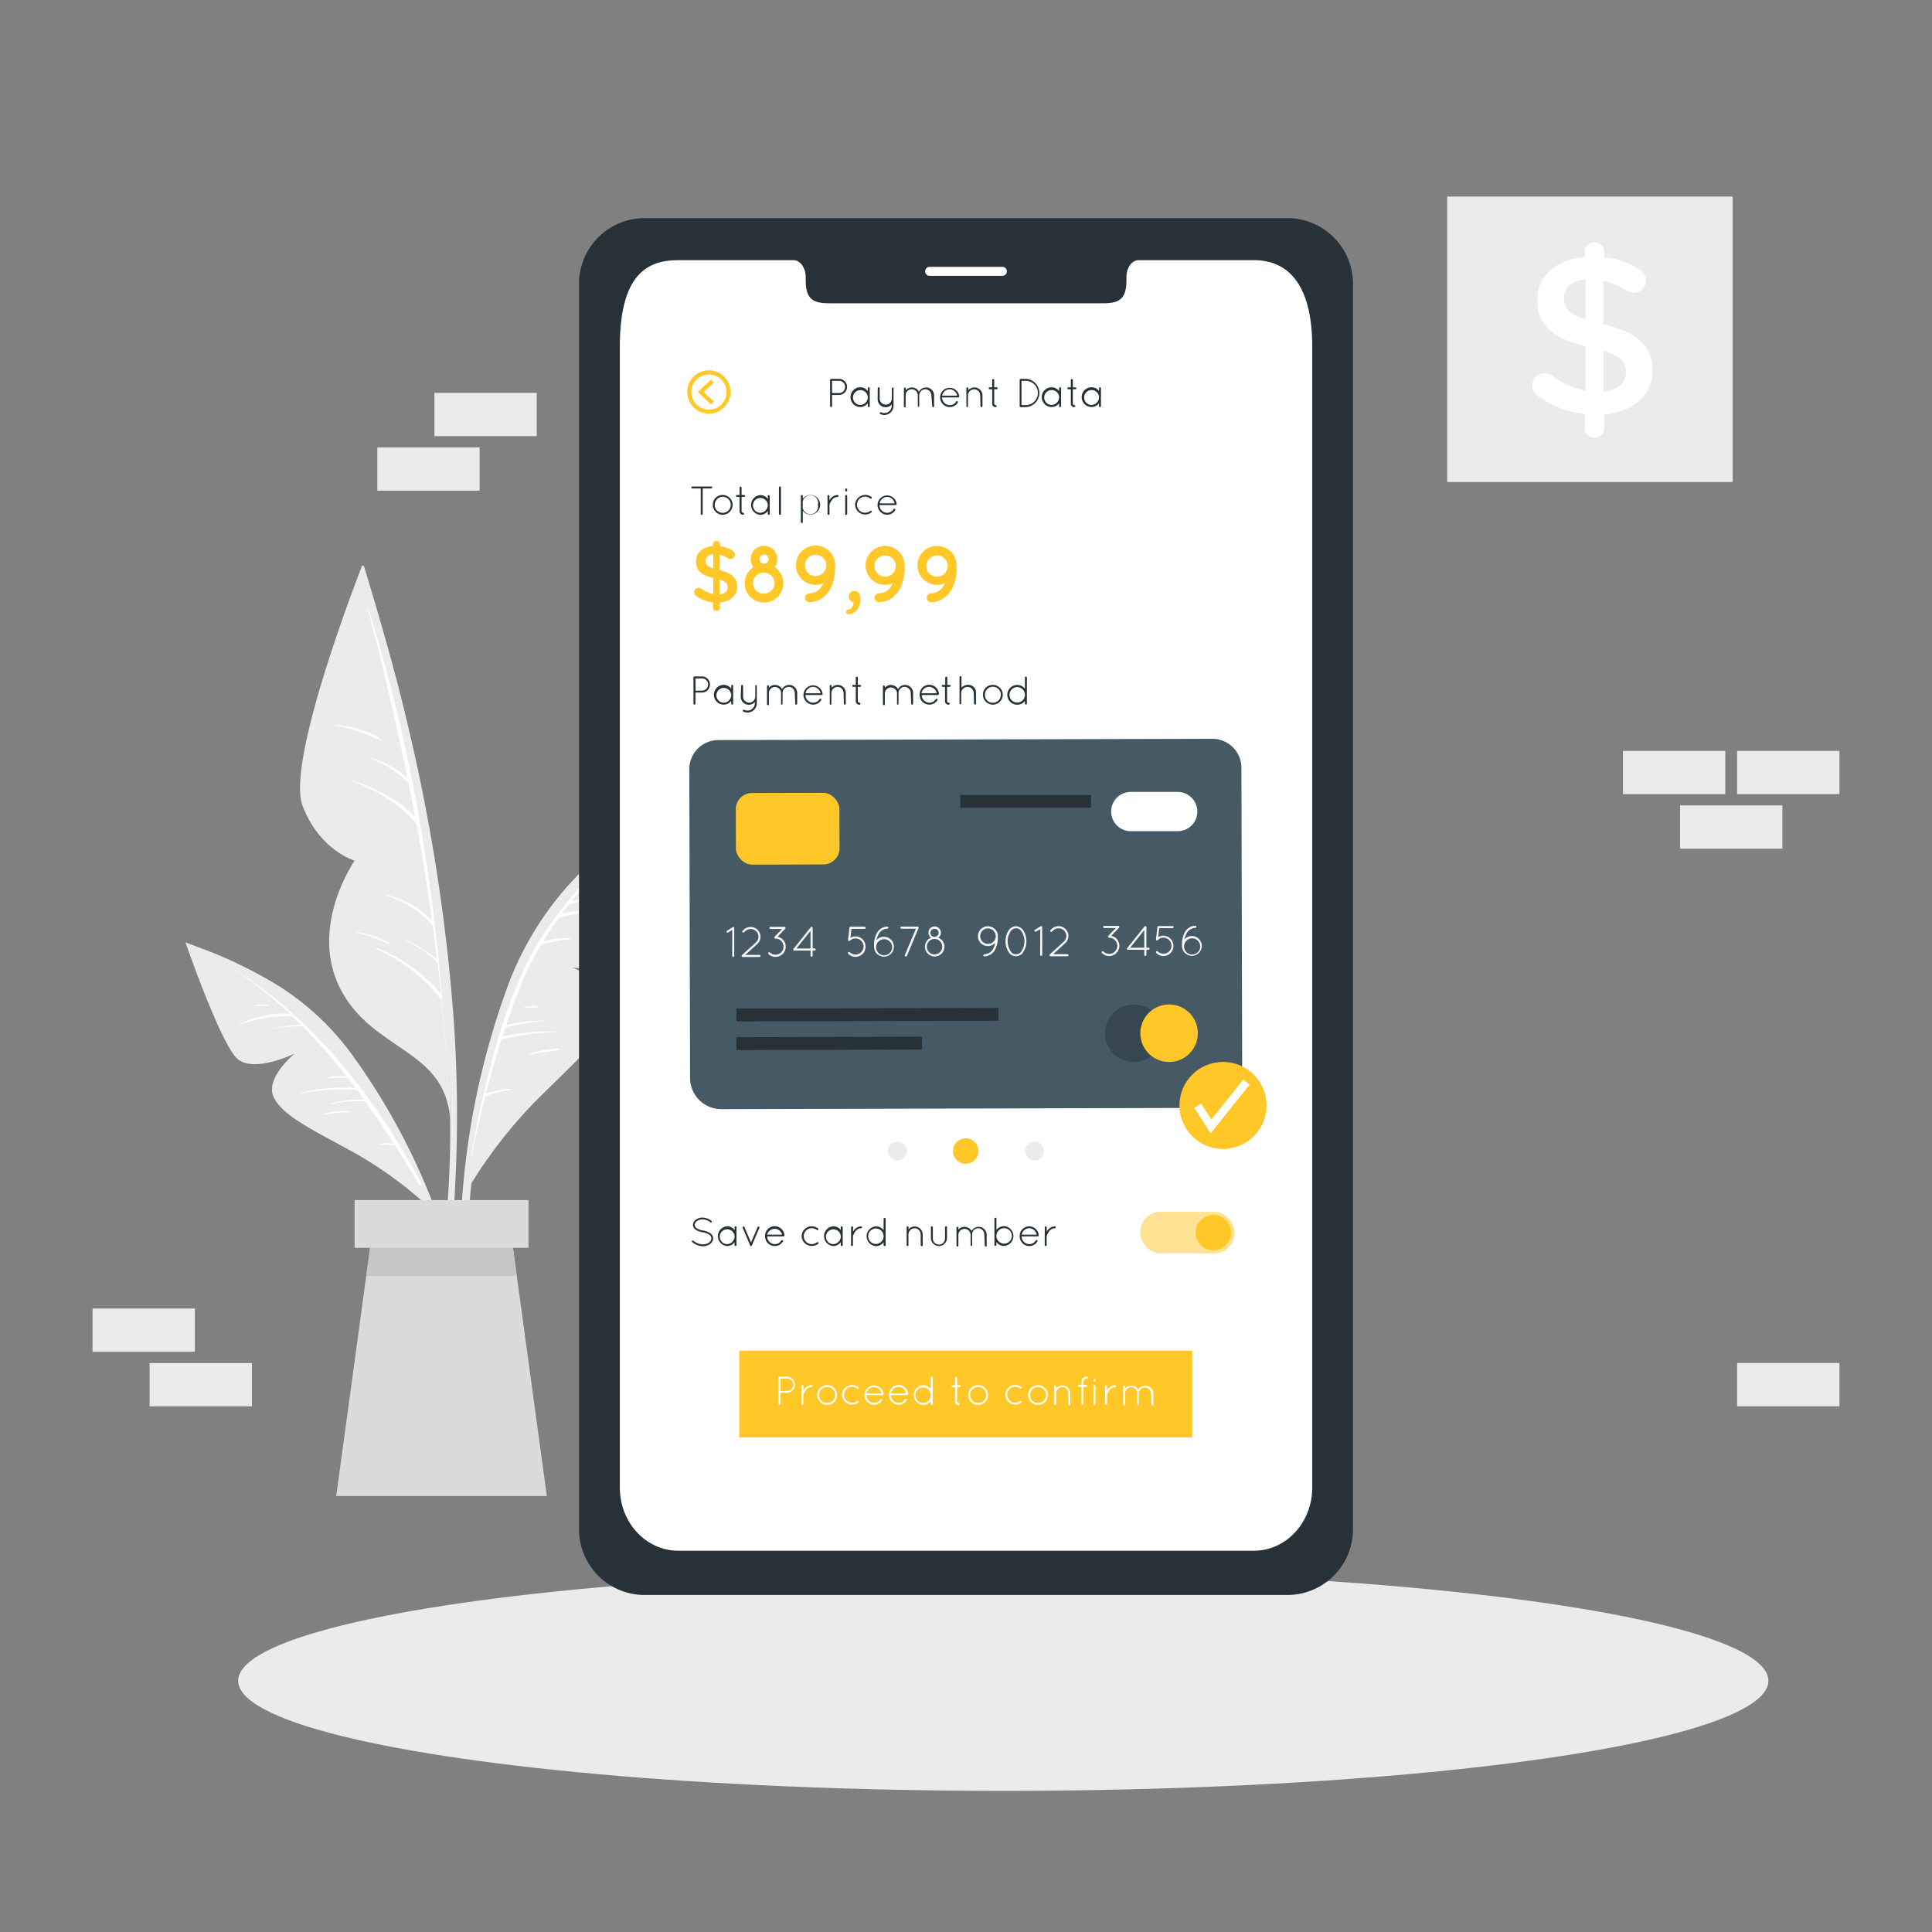 <svg viewBox="0 0 500 500" xmlns="http://www.w3.org/2000/svg"><rect x="0" y="0" width="500" height="500" fill="#808080" stroke="none"/><path d="M374.53 50.87h73.88v73.88h-73.88z" fill="#ebebeb"/><path d="M412.7 62.72a2.49 2.49 0 012.51 2.51v1.29a21.31 21.31 0 019.05 3.21 3.12 3.12 0 011.74 2.81 3.21 3.21 0 01-3.27 3.21 3.41 3.41 0 01-1.75-.53 21.41 21.41 0 00-6-2.57v11.22c8.88 2.22 12.68 5.78 12.68 12 0 6.43-5 10.69-12.44 11.39v3.51a2.49 2.49 0 01-2.51 2.51 2.54 2.54 0 01-2.57-2.51v-3.63a25.25 25.25 0 01-12-4.55 3.21 3.21 0 01-1.57-2.81 3.16 3.16 0 013.21-3.21 3.26 3.26 0 011.93.64 20.7 20.7 0 008.64 3.92V89.65c-8.53-2.22-12.5-5.43-12.5-12 0-6.25 5-10.57 12.27-11.16v-1.26a2.54 2.54 0 012.58-2.51zm-2.34 19.92V72.3c-3.74.35-5.61 2.34-5.61 4.91s1.11 3.97 5.61 5.43zm4.64 8.12v10.63c3.74-.41 5.79-2.28 5.79-5.08-.03-2.57-1.32-4.15-5.79-5.55z" fill="#fff"/><path d="M118 302.39a352.34 352.34 0 00-.51-37.48 477 477 0 00-11.74-76.36c-3.27-14.13-7.31-28-11.51-41.9-.12-.41-.79-.3-.68.14 13 48.92 23.65 99.4 22.92 150.25-.21 14.23-1.85 28.2-3.21 42.35 0 .37.59.52.68.14 2.68-12.11 3.55-24.78 4.05-37.14z" fill="#ebebeb"/><path d="M93.56 146.79s-19.68 50-15.27 61.69 13.49 14.25 13.49 14.25-12 17.19-3.63 33.31 27.11 15.37 28.35 33.65c0 0 1.05-76.44-22.94-142.9z" fill="#ebebeb"/><path d="M114.37 258.12a.47.47 0 000-.26c-2.77-34-8.79-67.82-19.09-100.49 0-.09-.19-.06-.17 0q5.85 21.92 10.34 44.07a21.85 21.85 0 00-9.4-5.24c-.06 0-.09.08 0 .1 3.64 1.58 7.13 3.4 9.7 6.49.57 2.89 1.14 5.79 1.67 8.69-4.4-4.92-10.5-7.36-16.6-9.67-.09 0-.13.1 0 .13 6.36 2.59 12.69 5.92 17 11.4q2.25 12.44 4 25a23.71 23.71 0 00-11.74-6.72c-.13 0-.21.17-.07.21a24.7 24.7 0 0111.9 7.62l.07.05q.6 4.41 1.12 8.82a30.4 30.4 0 00-8.23-5c-.08 0-.12.09 0 .13a28.35 28.35 0 018.24 5.45.18.18 0 00.1 0c.33 2.8.65 5.6.94 8.4a40 40 0 00-16.69-11.92.11.11 0 00-.08.2 43.4 43.4 0 0116.45 12.66.38.38 0 00.42.13c.42 4.3.81 8.6 1.12 12.92 0 .06.1.06.1 0q-.56-6.54-1.1-13.17z" fill="#fff"/><path d="M98.55 191.28c-3.41-2.35-7.75-3.35-11.82-3.69a.08.08 0 000 .15c4.24.63 7.8 2.17 11.69 3.82.16.08.28-.18.13-.28zM100.94 244.17a24.93 24.93 0 00-8.87-3c-.11 0-.12.15 0 .17a33.22 33.22 0 018.78 3.08.12.12 0 00.09-.25z" fill="#fff"/><path d="M169.74 209.3A133.74 133.74 0 00147 229.21a81.83 81.83 0 00-16 27.09 202.39 202.39 0 00-11.9 64.79 157.56 157.56 0 003.5 36.44.35.35 0 00.68-.13 204.58 204.58 0 01.36-63.69c3.39-20.66 8.69-43.15 21.83-59.94 7.15-9.14 16.07-16.34 24.89-23.77.45-.39-.14-1-.62-.7z" fill="#ebebeb"/><path d="M122 306.22A122.24 122.24 0 01138.59 285c9.84-9.84 18.13-16.84 19.41-23.35s-9.86-11.3-9.86-11.3 13.62 2.45 17.35-3.27 5.51-38.85 5.51-38.85-24.79 17.7-36.33 42.51S122 306.22 122 306.22z" fill="#ebebeb"/><path d="M162.44 216.72C152 227 141.52 237.88 135.38 251.34a132.58 132.58 0 00-5.48 14.27l-.94 2.94a.34.34 0 00-.05.17 280.36 280.36 0 00-7 30.59c0 .07.09.1.1 0a378.32 378.32 0 013.56-15.58h.15a21.58 21.58 0 016.51-1.65c.14 0 .13-.27 0-.27a24.24 24.24 0 00-6.43 1.18c1.2-4.69 2.5-9.37 4-14a68.8 68.8 0 0114.7-1.92c.05 0 .06-.08 0-.08a55.66 55.66 0 00-14.5 1.26c.26-.79.53-1.57.79-2.36a73.71 73.71 0 019.78-1.66c.06 0 .06-.11 0-.1a46.73 46.73 0 00-9.58 1.16c1.35-4 2.8-7.92 4.42-11.76a71.35 71.35 0 014.68-9.08A61 61 0 01148 243c.08 0 .07-.12 0-.13a21.59 21.59 0 00-7.42.73c1.3-2.1 2.67-4.16 4.14-6.16 5.56-1.23 11.19-2.38 16.88-1.31.1 0 .13-.14 0-.17-5.41-1.42-10.78-.6-16.17.46.59-.78 1.19-1.55 1.8-2.32a37.19 37.19 0 0110.38-1.63c.08 0 .09-.11 0-.11a26.81 26.81 0 00-9.68.86c4.6-5.71 9.67-11.08 14.69-16.38.25-.22.07-.36-.18-.12z" fill="#fff"/><path d="M162.17 239.3a22 22 0 00-4.93-.17c-.2 0-.18.34 0 .35 1.63.05 3.26-.08 4.89 0a.1.1 0 00.04-.18zM144.33 271.42a22.23 22.23 0 00-7.64 1.54c-.06 0 0 .12 0 .11 2.53-.61 5.08-.85 7.63-1.27a.19.19 0 00.01-.38zM139 260.33a16 16 0 00-3.24.29.1.1 0 000 .19 16.06 16.06 0 003.25-.15.17.17 0 00-.01-.33z" fill="#fff"/><path d="M49.33 244.44a112.67 112.67 0 0123 10.85 68.86 68.86 0 0119.19 18.23 170.39 170.39 0 0124.61 49.69 132.89 132.89 0 015.58 30.3.29.29 0 01-.58.05 172 172 0 00-15-51.46c-7.51-15.94-17-32.91-31.52-43.46-7.9-5.75-16.78-9.51-25.63-13.49-.45-.21-.12-.87.35-.71z" fill="#ebebeb"/><path d="M110.38 311.84A103.4 103.4 0 0092 298.5c-10.24-5.69-18.57-9.44-21.11-14.41s5.37-11.43 5.37-11.43-10.46 5.13-14.8 1.37S48 243.88 48 243.88s24.15 8.59 39.23 26 23.15 41.96 23.15 41.96z" fill="#ebebeb"/><path d="M109.12 306.39c-12.12-22.67-28.2-43.17-50.28-56.71A111.53 111.53 0 0175 262.34a25.65 25.65 0 00-13 2.74c-.09.05 0 .17.07.14A35.41 35.41 0 0175.44 263a.28.28 0 00.15-.06c.78.75 1.55 1.5 2.32 2.27a40.6 40.6 0 00-6.94.92c-.06 0 0 .1 0 .09a35.34 35.34 0 017.33-.6 152.57 152.57 0 0111.39 12.93 11.66 11.66 0 00-4.85.35.1.1 0 000 .19 25.64 25.64 0 015.18-.08c.66.85 1.33 1.68 2 2.54a46.76 46.76 0 00-14.66 1.42c-.07 0 0 .13 0 .11a59.44 59.44 0 0115.06-1c.61.82 1.2 1.66 1.8 2.49a31.71 31.71 0 00-8.72 1c-.11 0-.08.2 0 .17a33.38 33.38 0 019-.7c2.6 3.58 5.09 7.24 7.48 10.94a8.14 8.14 0 00-3.83.23.06.06 0 000 .11 16.38 16.38 0 014.14.19q3.22 5 6.23 10.13c.29.27.76.06.6-.25z" fill="#fff"/><path d="M90.33 287.59a18.79 18.79 0 00-7 .86c-.06 0 0 .12 0 .1a54.66 54.66 0 017-.71c.14-.01.17-.24 0-.25zM69.27 260a12.13 12.13 0 00-3.24.19c-.13 0-.09.21 0 .19 1.06-.11 2.11-.07 3.17-.1.22-.05.25-.28.07-.28z" fill="#fff"/><path d="M141.52 387.18H87.01l7.77-56.94 1.99-14.6h34.99l1.99 14.6z" fill="#dbdbdb"/><path d="M133.75 330.24H94.78l1.99-14.6h34.99z" fill="#c7c7c7"/><path d="M91.77 310.58h45v12.36h-45z" fill="#dbdbdb"/><path d="M461.28 219.63H434.8v-11.19h26.48zM476.05 205.52h-26.48v-11.19h26.48zM446.5 205.52h-26.48v-11.19h26.48zM65.2 363.95H38.72v-11.19H65.2zM50.43 349.84H23.95v-11.19h26.48zM476.05 363.94h-26.48v-11.19h26.48zM112.43 101.68h26.48v11.19h-26.48zM97.65 115.79h26.48v11.19H97.65z" fill="#ebebeb"/><ellipse cx="259.65" cy="434.98" fill="#ebebeb" rx="198.01" ry="28.49"/><path d="M350.15 73.61v322a17 17 0 01-16.87 17.17H166.71a17 17 0 01-16.86-17.17v-322a17 17 0 0116.86-17.16h166.57a17 17 0 0116.87 17.16z" fill="#263238"/><path d="M339.61 89.78V385c0 9-6.76 16.33-15.09 16.33h-149c-8.35 0-15.11-7.31-15.11-16.33V89.78c0-18.39 6.76-22.45 15.11-22.45h29.85c1.73 0 3.15 2 3.15 4.4v1c0 5.74 3.13 5.76 7 5.76h69c3.87 0 7 0 7-5.76v-1c0-2.44 1.39-4.4 3.15-4.4h29.86c8.32 0 15.08 5.61 15.08 22.45z" fill="#fff"/><path d="M259.41 71.39h-18.83a1.16 1.16 0 01-1.16-1.17 1.16 1.16 0 011.16-1.16h18.83a1.16 1.16 0 011.17 1.16 1.17 1.17 0 01-1.17 1.17z" fill="#fff"/><path d="M321.28 198.71l.2 79.9a8.08 8.08 0 01-8.06 8.11l-126.72.33a8.1 8.1 0 01-8.11-8.07l-.2-79.9a7.53 7.53 0 017.5-7.55l127.84-.33a7.53 7.53 0 017.55 7.51z" fill="#455a64"/><circle cx="293.42" cy="267.42" fill="#37474f" r="7.44" transform="rotate(-81.9 293.41 267.416)"/><path d="M310 267.38a7.44 7.44 0 11-7.46-7.42 7.44 7.44 0 017.46 7.42z" fill="#ffc727"/><rect fill="#ffc727" height="18.54" rx="4.2" transform="rotate(-.15 202.165 214.17)" width="26.82" x="190.44" y="205.21"/><path d="M304.8 215.11h-12.14a5.07 5.07 0 01-5.09-5.07 5.07 5.07 0 015.07-5.09h12.13a5.1 5.1 0 015.1 5.07 5.08 5.08 0 01-5.07 5.09z" fill="#fff"/><path d="M189.52 240.68l-1.1.65a.27.27 0 01-.37-.09.26.26 0 01.1-.37l1.5-.91a.29.29 0 01.37.1.34.34 0 010 .2v7.14a.27.27 0 01-.53 0zM192 247.19l3.62-3.29a2 2 0 00.67-1.49 1.94 1.94 0 00-.53-1.33 2 2 0 00-1.48-.66 2 2 0 00-1.35.52l-.38.34a.25.25 0 01-.38 0 .25.25 0 010-.37l.38-.36a2.58 2.58 0 011.72-.66 2.55 2.55 0 012.54 2.53 2.54 2.54 0 01-.83 1.89l-3.1 2.82h3.68a.27.27 0 01.26.28.26.26 0 01-.26.26h-4.34a.26.26 0 01-.2-.08.29.29 0 01-.02-.4zM203.23 240.35l-2 2.07a2.63 2.63 0 011.34 4.44 2.67 2.67 0 01-1.87.78 2.55 2.55 0 01-1.86-.77.28.28 0 01.39-.39 2.08 2.08 0 001.47.6 2.11 2.11 0 001.47-.61 2.07 2.07 0 00.61-1.48 2 2 0 00-.61-1.46 2.05 2.05 0 00-1.47-.61.27.27 0 01-.22-.11.28.28 0 010-.4l1.93-2h-3a.27.27 0 01-.27-.28.26.26 0 01.27-.27H203a.28.28 0 01.28.27.28.28 0 010 .13.41.41 0 01-.05.09zM209.77 246h-4.24a.25.25 0 01-.17-.05.26.26 0 010-.38l4.48-5.62a.26.26 0 01.38 0 .28.28 0 01.09.13v5.38h.52a.27.27 0 110 .54h-.52v1.33a.27.27 0 01-.28.27.27.27 0 01-.26-.27zm0-.53v-4.56l-3.67 4.57zM219.53 246.83a.26.26 0 010-.39.28.28 0 01.4 0 2.09 2.09 0 003.55-1.49 2.1 2.1 0 00-.61-1.48 2.1 2.1 0 00-2.94 0 .27.27 0 01-.39 0 .13.13 0 01-.07-.09.25.25 0 010-.09.43.43 0 000-.05l.37-3.14a.22.22 0 01.11-.2.23.23 0 01.18-.07h3.62a.27.27 0 01.28.28.27.27 0 01-.28.28h-3.39l-.27 2.31a2.67 2.67 0 011.32-.36A2.61 2.61 0 01224 245a2.61 2.61 0 01-.76 1.87 2.7 2.7 0 01-1.87.77 2.63 2.63 0 01-1.84-.81zM226.92 241.5a3.16 3.16 0 012.72-1.7.27.27 0 01.28.25.29.29 0 01-.27.29 2.65 2.65 0 00-2.26 1.42 5 5 0 00-.55 1.56 2.51 2.51 0 011.92-.88 2.57 2.57 0 11-2.56 2.66 2.85 2.85 0 010-.51 6.42 6.42 0 01.72-3.09zm-.18 3.55a.68.68 0 000 .15.15.15 0 010 .07 2.08 2.08 0 100-.26zM234.18 247.18l2.86-6.83h-3.76a.27.27 0 010-.54h4.11a.32.32 0 01.17 0 .35.35 0 01.15.17.24.24 0 010 .09.19.19 0 010 .14l-3 7.17a.27.27 0 01-.24.17.14.14 0 01-.11 0 .28.28 0 01-.18-.37zM241.85 239.76a1.62 1.62 0 011 2.92 2.52 2.52 0 11-3.47 2.34 2.55 2.55 0 011.55-2.34 1.63 1.63 0 01-.65-1.31 1.6 1.6 0 011.57-1.61zm0 7.24a2 2 0 000-4 2 2 0 00-2 2 2 2 0 002.02 2zm0-4.53a1.12 1.12 0 001.09-1.11 1.09 1.09 0 00-2.17 0 1.1 1.1 0 001.08 1.11zM255.68 239.72a2.56 2.56 0 012.56 2.26v.72a6.51 6.51 0 01-.74 3.11 3.2 3.2 0 01-2.72 1.69.26.26 0 01-.28-.25.28.28 0 01.27-.29 2.66 2.66 0 002.26-1.42 4.83 4.83 0 00.55-1.56 2.5 2.5 0 01-1.93.86 2.56 2.56 0 110-5.12zm2 2.55a2 2 0 10-2 2 2 2 0 002.04-2zM260.24 243.6a5 5 0 01.74-2.73 2.4 2.4 0 011.94-1.17 2.45 2.45 0 011.95 1.16 5 5 0 01.76 2.72 5 5 0 01-.75 2.72 2.2 2.2 0 01-3.89 0 4.88 4.88 0 01-.75-2.7zm.54 0a4.42 4.42 0 00.67 2.41 1.65 1.65 0 003 0 4.64 4.64 0 000-4.82 1.66 1.66 0 00-3 0 4.43 4.43 0 00-.67 2.41zM269.22 240.47l-1.1.65a.29.29 0 01-.13 0 .29.29 0 01-.24-.14.25.25 0 01.1-.36l1.5-.92a.29.29 0 01.37.1.35.35 0 010 .2v7.15a.27.27 0 01-.53 0zM271.68 247l3.62-3.29a2 2 0 00.67-1.49 2 2 0 00-.53-1.33 2 2 0 00-1.48-.65 2 2 0 00-1.35.51l-.38.35a.27.27 0 01-.37-.39l.38-.36a2.63 2.63 0 011.72-.66 2.49 2.49 0 011.87.83 2.46 2.46 0 01.67 1.7 2.54 2.54 0 01-.83 1.89l-3.1 2.82h3.68a.27.27 0 01.26.28.27.27 0 01-.26.27h-4.38a.23.23 0 01-.2-.08.29.29 0 01.01-.4zM289.59 240.12l-2 2.07a2.59 2.59 0 011.33.71 2.64 2.64 0 01.77 1.87 2.59 2.59 0 01-.77 1.87 2.65 2.65 0 01-1.87.78 2.59 2.59 0 01-1.85-.77.26.26 0 010-.39.27.27 0 01.39 0 2.09 2.09 0 003.56-1.49 2 2 0 00-.62-1.47 2 2 0 00-1.47-.6.29.29 0 01-.22-.12.28.28 0 010-.4l1.93-2h-3a.27.27 0 01-.28-.28.28.28 0 01.28-.28h3.63a.27.27 0 01.28.28.24.24 0 010 .12.28.28 0 01-.09.1zM296.14 245.8h-4.25a.2.2 0 01-.16-.06.25.25 0 010-.38l4.49-5.61a.26.26 0 01.38 0 .67.67 0 01.09.14v5.37h.52a.27.27 0 110 .53h-.52v1.34a.29.29 0 01-.28.27.28.28 0 01-.27-.27zm0-.54v-4.56l-3.66 4.57zM299.23 246.62a.26.26 0 010-.39.28.28 0 01.4 0 2.12 2.12 0 001.47.6 2.08 2.08 0 100-4.16 2 2 0 00-1.47.62.27.27 0 01-.39 0 .18.18 0 01-.07-.09.22.22 0 010-.09.43.43 0 000-.05l.37-3.14a.23.23 0 01.11-.2.26.26 0 01.18-.06h3.62a.27.27 0 01.28.27.27.27 0 01-.28.28H300l-.27 2.31a2.78 2.78 0 011.32-.36 2.63 2.63 0 012.63 2.63 2.61 2.61 0 01-.76 1.87 2.7 2.7 0 01-1.87.77 2.63 2.63 0 01-1.82-.81zM306.62 241.29a3.16 3.16 0 012.72-1.7.28.28 0 01.28.26.29.29 0 01-.27.29 2.62 2.62 0 00-2.26 1.41 5.08 5.08 0 00-.55 1.56 2.56 2.56 0 11-.64 1.78 2.8 2.8 0 010-.51 6.44 6.44 0 01.72-3.09zm-.18 3.56a.59.59 0 000 .14.19.19 0 010 .08 2.09 2.09 0 100-.27z" fill="#f8f8f8"/><g fill="#263238"><path d="M190.562 261.01l67.86-.177.009 3.33-67.86.177zM190.582 268.42l48.04-.126.008 3.33-48.04.126zM248.51 205.74h33.84v3.33h-33.84zM179.47 175.31a.26.26 0 01.25-.25h2.07a2.09 2.09 0 010 4.17h-1.81v2.87a.26.26 0 01-.26.25.26.26 0 01-.25-.25zm2.32 3.43a1.59 1.59 0 000-3.17H180v3.17zM189.74 177.51v4.61a.26.26 0 01-.25.25.25.25 0 01-.25-.25v-.76a2.41 2.41 0 01-1.92 1 2.56 2.56 0 010-5.12 2.38 2.38 0 011.92 1v-.75a.25.25 0 01.25-.26.26.26 0 01.25.28zm-.5 2.3a1.92 1.92 0 10-1.92 2.06 2 2 0 001.92-2.06zM191.81 177.49a.24.24 0 01.24-.24.25.25 0 01.26.24v2.78a1.57 1.57 0 001.56 1.58 1.59 1.59 0 001.59-1.58v-2.78a.17.17 0 010-.12.3.3 0 01.1-.07h.11l.13.06a.24.24 0 01.06.08.19.19 0 010 .1V182a2.4 2.4 0 01-2.43 2.4 2.45 2.45 0 01-1.05-.24.25.25 0 01-.11-.33.26.26 0 01.32-.13 1.89 1.89 0 00.84.2 1.91 1.91 0 001.93-1.9v-.33a2.12 2.12 0 01-1.59.73 2.09 2.09 0 01-2.06-2.09zM205.69 179.34a1.58 1.58 0 10-3.16 0v2.86a.28.28 0 01-.12.14h-.27v-2.84a1.58 1.58 0 10-3.15 0v2.79a.22.22 0 01-.12.2h-.16a.26.26 0 01-.21-.19v-4.67a.25.25 0 11.49 0v.37a2 2 0 011.57-.74 2.06 2.06 0 011.83 1.09 2.12 2.12 0 011.84-1.09 2.08 2.08 0 012.08 2.08v2.79a.25.25 0 01-.26.24.25.25 0 01-.24-.24zM207.94 179.82a2.48 2.48 0 014.95-.19.24.24 0 01-.25.23h-4.19a2 2 0 002 2 1.94 1.94 0 001.65-.93.23.23 0 01.33-.08.26.26 0 01.09.35 2.44 2.44 0 01-2.07 1.16 2.52 2.52 0 01-2.51-2.54zm.54-.41h3.87a2 2 0 00-1.92-1.65 2 2 0 00-1.95 1.65zM218.32 179.34a1.57 1.57 0 00-1.57-1.57 1.6 1.6 0 00-1.59 1.57v2.82a.31.31 0 010 .12.23.23 0 01-.19.09h-.06a.26.26 0 01-.17-.14v-4.68a.25.25 0 11.49 0v.45a2.07 2.07 0 013.66 1.33v2.78a.25.25 0 01-.25.25.25.25 0 01-.25-.25zM222.86 177.51a.28.28 0 01-.25.25H222v3.72a.4.4 0 00.38.38.26.26 0 110 .51.87.87 0 01-.9-.89v-3.72h-.64c-.25 0-.25-.13-.25-.25s0-.26.25-.26h.64v-1.9a.27.27 0 01.25-.25.29.29 0 01.27.25v1.9h.66a.28.28 0 01.2.26zM235.7 179.34a1.61 1.61 0 00-1.59-1.58 1.59 1.59 0 00-1.57 1.58v2.86a.29.29 0 01-.13.14.27.27 0 01-.12 0h-.14v-2.84a1.58 1.58 0 10-3.16 0v2.79a.23.23 0 01-.11.2H228.71a.28.28 0 01-.21-.19v-4.67a.25.25 0 01.24-.25.24.24 0 01.25.25v.37a2.06 2.06 0 011.58-.74 2.09 2.09 0 011.83 1.09 2.1 2.1 0 011.83-1.09 2.08 2.08 0 012.08 2.08v2.79a.25.25 0 01-.25.24.25.25 0 01-.24-.24zM238 179.82a2.48 2.48 0 015-.19.24.24 0 01-.25.23h-4.2a2 2 0 002 2 1.92 1.92 0 001.64-.93.24.24 0 01.34-.08.26.26 0 01.08.35 2.44 2.44 0 01-2.06 1.16 2.52 2.52 0 01-2.55-2.54zm.53-.41h3.88a2 2 0 00-1.92-1.65 2 2 0 00-2.01 1.65zM246 177.51a.27.27 0 01-.25.25h-.65v3.72a.4.4 0 00.37.38.26.26 0 110 .51.88.88 0 01-.9-.89v-3.72H244c-.25 0-.25-.13-.25-.25s0-.26.25-.26h.63v-1.9a.28.28 0 01.25-.25.29.29 0 01.28.25v1.9h.65a.27.27 0 01.19.26zM252 179.27a1.63 1.63 0 00-3.25 0v2.88a.23.23 0 01-.16.13h-.07a.3.3 0 01-.2-.08v-.09a.22.22 0 010-.08v-6.81a.25.25 0 01.25-.25.26.26 0 01.26.25V178a2.12 2.12 0 011.62-.76 2 2 0 012.14 2v2.85a.26.26 0 01-.26.25.25.25 0 01-.25-.25zM256.81 177.25a2.56 2.56 0 11-2.42 2.56 2.5 2.5 0 012.42-2.56zm0 4.62a2.07 2.07 0 10-1.92-2.06 2 2 0 001.92 2.06zM265.25 181.38a2.45 2.45 0 01-2 1 2.56 2.56 0 010-5.12 2.44 2.44 0 012 1v-2.95a.26.26 0 01.51 0v6.81a.26.26 0 01-.51 0zm0-1.47v-.17a2 2 0 100 .17zM181.36 126.41h-2.2a.25.25 0 01-.25-.26.25.25 0 01.25-.25h4.91a.26.26 0 01.25.25.26.26 0 01-.25.26h-2.21V133a.25.25 0 01-.25.25.25.25 0 01-.25-.25zM186.9 128.1a2.56 2.56 0 11-2.42 2.55 2.5 2.5 0 012.42-2.55zm0 4.61a2.07 2.07 0 10-1.92-2.06 2 2 0 001.92 2.06zM192.83 128.35a.27.27 0 01-.25.25h-.66v3.72a.4.4 0 00.38.38.29.29 0 01.26.26.28.28 0 01-.26.25.88.88 0 01-.9-.89v-3.72h-.64c-.25 0-.25-.13-.25-.25s0-.25.25-.25h.64v-1.9a.27.27 0 01.25-.25.27.27 0 01.27.25v1.9h.66a.26.26 0 01.25.25zM199.2 128.35V133a.25.25 0 01-.5 0v-.76a2.41 2.41 0 01-1.92 1 2.56 2.56 0 010-5.11 2.37 2.37 0 011.92 1v-.75a.25.25 0 11.5 0zm-.5 2.3a1.92 1.92 0 10-1.92 2.06 2 2 0 001.92-2.06zM201.59 126.15a.26.26 0 01.25-.25.27.27 0 01.27.25V133a.26.26 0 01-.27.25.25.25 0 01-.25-.25zM207.26 130.74v-2.39a.25.25 0 01.25-.25.26.26 0 01.26.25v.74a2.38 2.38 0 011.94-1 2.54 2.54 0 010 5.08 2.39 2.39 0 01-1.94-1v2.92a.26.26 0 01-.26.25.25.25 0 01-.25-.25zm.51-.11a2 2 0 103.9 0 2 2 0 10-3.9-.08zM214.15 128.36a.25.25 0 11.5 0v1.12a.75.75 0 01.07-.12 2.47 2.47 0 012.05-1.25.25.25 0 01.25.25.26.26 0 01-.25.25 1.82 1.82 0 00-1.48.83 4.37 4.37 0 00-.62 1.19.16.16 0 000 .09V133a.25.25 0 11-.5 0zM218.74 126.68a.25.25 0 01.25-.25.25.25 0 01.26.25v.24a.27.27 0 01-.26.27.27.27 0 01-.25-.27zm0 1.67a.25.25 0 01.25-.25.24.24 0 01.26.25V133a.25.25 0 01-.26.25.25.25 0 01-.25-.25zM221.3 130.64a2.64 2.64 0 014.26-2 .22.22 0 010 .34.25.25 0 01-.34.05 2.08 2.08 0 10-1.32 3.66 2.19 2.19 0 001.32-.45.26.26 0 01.34 0 .24.24 0 01-.05.37 2.66 2.66 0 01-1.61.54 2.58 2.58 0 01-2.6-2.51zM227.11 130.66a2.48 2.48 0 014.95-.18.24.24 0 01-.25.23h-4.2a2 2 0 002 2 1.93 1.93 0 001.65-.93.24.24 0 01.34-.08.27.27 0 01.08.35 2.44 2.44 0 01-2.07 1.16 2.52 2.52 0 01-2.5-2.55zm.53-.4h3.87a2 2 0 00-1.92-1.66 2 2 0 00-1.95 1.66z"/></g><path d="M185.43 140a.9.9 0 01.9.9v.46a7.66 7.66 0 013.24 1.15 1.12 1.12 0 01.62 1 1.15 1.15 0 01-1.17 1.15 1.12 1.12 0 01-.62-.19 7.79 7.79 0 00-2.16-.92v4c3.18.8 4.54 2.07 4.54 4.31s-1.8 3.82-4.45 4.07v1.26a.89.89 0 01-.9.89.91.91 0 01-.92-.89v-1.3a9 9 0 01-4.28-1.63 1.15 1.15 0 01.58-2.15 1.12 1.12 0 01.69.23 7.4 7.4 0 003.09 1.4v-4.12c-3.05-.79-4.47-1.94-4.47-4.3s1.78-3.78 4.39-4v-.44a.91.91 0 01.92-.88zm-.84 7.13v-3.7c-1.33.12-2 .83-2 1.75s.41 1.38 2 1.91zm1.65 2.9v3.8c1.34-.14 2.07-.81 2.07-1.82s-.46-1.52-2.07-2.01zM202.72 150.93a5 5 0 11-7.75-4.16 3.35 3.35 0 01-.69-2.07 3.45 3.45 0 016.9 0 3.35 3.35 0 01-.69 2.07 5 5 0 012.23 4.16zm-2.27 0a2.73 2.73 0 00-2.7-2.72 2.71 2.71 0 100 5.41 2.7 2.7 0 002.7-2.69zm-3.89-6.23a1.17 1.17 0 102.34 0 1.17 1.17 0 00-2.34 0zM206 146.33a5.07 5.07 0 0110.12-.52V147a12.33 12.33 0 01-.73 4.29 7.34 7.34 0 01-2.7 3.57 6 6 0 01-3.13 1 1.16 1.16 0 01-1.21-1.11 1.2 1.2 0 011.12-1.21 3.85 3.85 0 002-.58 4.27 4.27 0 001.31-1.47 3.91 3.91 0 00.28-.54 5 5 0 01-2 .42 5.07 5.07 0 01-5.06-5.04zm2.32 0a2.75 2.75 0 105.5 0 2.75 2.75 0 00-5.5 0zM219.46 157.78a1.8 1.8 0 001.42-1.88 1.53 1.53 0 01-1.2-1.42v-.17a1.36 1.36 0 011.43-1.4c.94 0 1.5.71 1.5 1.84v.25a4.19 4.19 0 01-1 3.05 3.15 3.15 0 01-2 .9.58.58 0 01-.65-.58.59.59 0 01.5-.59zM224 146.33a5.07 5.07 0 0110.11-.52V147a12.1 12.1 0 01-.73 4.29 7.32 7.32 0 01-2.69 3.57 6 6 0 01-3.14 1 1.17 1.17 0 01-1.21-1.11 1.21 1.21 0 011.13-1.21 3.84 3.84 0 002-.58 4.19 4.19 0 001.32-1.47 3 3 0 00.27-.54 4.91 4.91 0 01-2 .42 5.07 5.07 0 01-5.06-5.04zm2.32 0a2.75 2.75 0 105.49 0 2.75 2.75 0 00-5.49 0zM237.44 146.33a5.07 5.07 0 0110.11-.52c0 .4.05.8.05 1.19a12.11 12.11 0 01-.74 4.29 7.26 7.26 0 01-2.69 3.57 6 6 0 01-3.13 1 1.17 1.17 0 01-1.22-1.11 1.21 1.21 0 011.13-1.21 3.88 3.88 0 002-.58 4.27 4.27 0 001.31-1.47 3 3 0 00.27-.54 4.91 4.91 0 01-2 .42 5.07 5.07 0 01-5.09-5.04zm2.32 0a2.75 2.75 0 105.49 0 2.75 2.75 0 00-5.49 0z" fill="#ffc727"/><path d="M214.83 98.3a.25.25 0 01.25-.25h2.06a2.08 2.08 0 110 4.16h-1.8v2.87a.26.26 0 01-.26.26.26.26 0 01-.25-.26zm2.31 3.42a1.58 1.58 0 100-3.16h-1.8v3.16zM225.09 100.49v4.61a.26.26 0 01-.25.26.26.26 0 01-.25-.26v-.76a2.39 2.39 0 01-1.92 1 2.56 2.56 0 010-5.12 2.4 2.4 0 011.92 1v-.75a.25.25 0 01.25-.25.24.24 0 01.25.27zm-.5 2.31a1.92 1.92 0 10-1.92 2 2 2 0 001.92-2zM227.16 100.48a.25.25 0 01.5 0v2.78a1.58 1.58 0 003.15 0v-2.78a.24.24 0 01.05-.13.18.18 0 01.09-.06h.12l.12.05a.2.2 0 01.06.09.14.14 0 010 .1V105a2.42 2.42 0 01-2.44 2.4 2.65 2.65 0 01-1-.24.25.25 0 01-.1-.34.27.27 0 01.32-.12 2 2 0 00.83.2 1.92 1.92 0 001.93-1.9v-.34a2.07 2.07 0 01-3.65-1.35zM241.05 102.33a1.61 1.61 0 00-1.59-1.59 1.59 1.59 0 00-1.57 1.59v2.82a.25.25 0 01-.12.13.28.28 0 01-.13 0h-.05-.06v-2.84a1.58 1.58 0 10-3.15 0v2.78a.22.22 0 01-.11.2h-.13a.31.31 0 01-.21-.19v-4.68a.24.24 0 01.24-.24.23.23 0 01.25.24v.45a2.07 2.07 0 013.4.36 2.13 2.13 0 011.84-1.09 2.08 2.08 0 012.08 2.08v2.78a.25.25 0 01-.25.25.25.25 0 01-.24-.25zM243.3 102.81a2.48 2.48 0 014.95-.19.24.24 0 01-.25.23h-4.2a2 2 0 002 2 1.92 1.92 0 001.65-.92.25.25 0 01.34-.09.28.28 0 01.08.36 2.44 2.44 0 01-2.07 1.16 2.51 2.51 0 01-2.5-2.55zm.53-.41h3.87a2 2 0 00-1.92-1.66 2 2 0 00-1.95 1.66zM253.68 102.33a1.58 1.58 0 00-1.58-1.58 1.61 1.61 0 00-1.59 1.58v2.82a.22.22 0 010 .11.23.23 0 01-.19.1h-.06a.32.32 0 01-.16-.14v-4.72a.25.25 0 01.25-.25.25.25 0 01.24.25v.5a2.08 2.08 0 013.67 1.34v2.77a.26.26 0 01-.25.26.25.25 0 01-.25-.26zM258.21 100.49a.26.26 0 01-.25.25h-.66v3.73a.39.39 0 00.38.37.3.3 0 01.26.26.29.29 0 01-.26.26.88.88 0 01-.9-.89v-3.73h-.64c-.25 0-.25-.12-.25-.25s0-.25.25-.25h.64v-1.9a.27.27 0 01.25-.25.27.27 0 01.27.25v1.9h.7a.27.27 0 01.21.25zM264.12 105.36a.27.27 0 01-.23-.26v-6.8a.25.25 0 01.25-.25h1.37a3.66 3.66 0 010 7.31zm1.35-.52a3.14 3.14 0 100-6.28h-1.11v6.28zM274.6 100.49v4.61a.26.26 0 01-.25.26.26.26 0 01-.25-.26v-.76a2.39 2.39 0 01-1.93 1 2.56 2.56 0 010-5.12 2.4 2.4 0 011.93 1v-.75a.24.24 0 01.25-.25.25.25 0 01.25.27zm-.5 2.31a1.93 1.93 0 10-1.93 2 2 2 0 001.93-2zM278.56 100.49a.27.27 0 01-.25.25h-.66v3.73a.39.39 0 00.37.37.3.3 0 01.27.26.29.29 0 01-.27.26.87.87 0 01-.89-.89v-3.73h-.64c-.25 0-.25-.12-.25-.25s0-.25.25-.25h.64v-1.9a.26.26 0 01.25-.25.28.28 0 01.27.25v1.9h.66a.28.28 0 01.25.25zM284.93 100.49v4.61a.26.26 0 01-.25.26.26.26 0 01-.25-.26v-.76a2.39 2.39 0 01-1.93 1 2.56 2.56 0 010-5.12 2.4 2.4 0 011.93 1v-.75a.24.24 0 01.25-.25.25.25 0 01.25.27zm-.5 2.31a1.93 1.93 0 10-1.93 2 2 2 0 001.93-2z" fill="#263238"/><path d="M184.04 104.69l-3.45-3.23 3.45-3.24.71.76-2.64 2.48 2.64 2.47z" fill="#ffc727"/><path d="M183.46 107.05a5.6 5.6 0 115.6-5.59 5.6 5.6 0 01-5.6 5.59zm0-10.14a4.55 4.55 0 104.55 4.55 4.55 4.55 0 00-4.55-4.55z" fill="#ffc727"/><circle cx="316.51" cy="286.09" fill="#ffc727" r="11.27"/><path d="M313.3 293.31l-4.22-6.59 1.76-1.12 2.65 4.14 8.26-10.33 1.63 1.3z" fill="#fff"/><path d="M253.23 297.89a3.3 3.3 0 11-3.29-3.29 3.29 3.29 0 013.29 3.29z" fill="#ffc727"/><path d="M234.68 297.89a2.43 2.43 0 11-2.43-2.43 2.43 2.43 0 012.43 2.43zM270.18 297.89a2.43 2.43 0 11-2.43-2.43 2.43 2.43 0 012.43 2.43z" fill="#ebebeb"/><path d="M179.14 321.11a.22.22 0 01.32 0 4 4 0 002.4.94 2.77 2.77 0 001.61-.48 1.34 1.34 0 00.63-1.08 1.18 1.18 0 00-.6-1 4.67 4.67 0 00-1.69-.59 4.53 4.53 0 01-1.72-.62 1.51 1.51 0 01-.75-1.27 1.72 1.72 0 01.76-1.37 3 3 0 011.76-.53 4 4 0 012.26.85.23.23 0 01.06.32.21.21 0 01-.31.06 3.69 3.69 0 00-2-.77 2.63 2.63 0 00-1.49.44 1.24 1.24 0 00-.57 1 1 1 0 00.54.89 4.16 4.16 0 001.56.55 5.1 5.1 0 011.85.67 1.64 1.64 0 01.81 1.38 1.86 1.86 0 01-.83 1.46 3.25 3.25 0 01-1.88.57 4.58 4.58 0 01-2.69-1.05.26.26 0 01-.03-.37zM190.61 317.62v4.61a.25.25 0 01-.25.25.25.25 0 01-.25-.25v-.76a2.35 2.35 0 01-1.92 1 2.56 2.56 0 010-5.11 2.34 2.34 0 011.92 1v-.75a.25.25 0 01.25-.25.24.24 0 01.25.26zm-.5 2.3a1.92 1.92 0 10-1.92 2.06 2 2 0 001.92-2.06zM194.22 322.44a.31.31 0 01-.08-.11l-1.92-4.58a.25.25 0 01.12-.32.24.24 0 01.32.13l1.71 4 1.7-4a.25.25 0 01.32-.13.24.24 0 01.13.32l-1.91 4.53a.33.33 0 01-.07.13.21.21 0 01-.16.07h-.11zM198 319.94a2.48 2.48 0 015-.19.24.24 0 01-.25.23h-4.2a2 2 0 002 2 1.9 1.9 0 001.64-.93.26.26 0 01.34-.08.27.27 0 01.08.35 2.44 2.44 0 01-2.06 1.16 2.52 2.52 0 01-2.55-2.54zm.53-.41h3.88a2 2 0 00-3.88 0zM207.47 319.91a2.57 2.57 0 012.63-2.54 2.66 2.66 0 011.63.56.22.22 0 010 .34.25.25 0 01-.34.05 2.06 2.06 0 00-1.32-.46 2.06 2.06 0 100 4.12 2.17 2.17 0 001.32-.45.26.26 0 01.34 0 .24.24 0 010 .37 2.66 2.66 0 01-1.61.54 2.58 2.58 0 01-2.65-2.53zM218.09 317.62v4.61a.25.25 0 01-.25.25.25.25 0 01-.25-.25v-.76a2.36 2.36 0 01-1.92 1 2.56 2.56 0 010-5.11 2.35 2.35 0 011.92 1v-.75a.25.25 0 01.25-.25.24.24 0 01.25.26zm-.5 2.3a1.92 1.92 0 10-1.92 2.06 2 2 0 001.92-2.06zM220.27 317.63a.25.25 0 11.5 0v1.13a.54.54 0 01.07-.13 2.47 2.47 0 012-1.25.25.25 0 01.25.25.26.26 0 01-.25.25 1.82 1.82 0 00-1.48.83 4.37 4.37 0 00-.62 1.19.2.2 0 000 .09v2.24a.25.25 0 11-.5 0zM228.68 321.49a2.39 2.39 0 01-2 1 2.56 2.56 0 010-5.11 2.4 2.4 0 012 1v-2.95a.26.26 0 01.27-.24.25.25 0 01.25.24v6.81a.25.25 0 01-.25.25.26.26 0 01-.27-.25zm0-1.47v-.17a2 2 0 100 .17zM238.27 319.45a1.57 1.57 0 00-1.57-1.57 1.6 1.6 0 00-1.59 1.57v2.82a.26.26 0 01-.05.12.23.23 0 01-.19.09h-.06a.26.26 0 01-.17-.13v-4.68a.25.25 0 11.49 0v.49a2.07 2.07 0 013.66 1.33v2.78a.24.24 0 01-.25.25.25.25 0 01-.25-.25zM240.92 317.61a.24.24 0 01.25-.25.25.25 0 01.25.25v2.78a1.58 1.58 0 103.15 0v-2.78a.25.25 0 01.25-.25.24.24 0 01.26.25v2.78a2.08 2.08 0 11-4.16 0zM254.74 319.45a1.61 1.61 0 00-1.59-1.58 1.59 1.59 0 00-1.57 1.58v2.86a.23.23 0 01-.13.14.27.27 0 01-.12 0h-.07a.15.15 0 01-.07 0v-2.84a1.58 1.58 0 10-3.16 0v2.79a.22.22 0 01-.11.2H247.75a.27.27 0 01-.21-.19v-4.67a.24.24 0 01.24-.24.23.23 0 01.25.24v.49a2 2 0 011.58-.73 2.1 2.1 0 011.83 1.08 2.11 2.11 0 011.83-1.08 2.08 2.08 0 012.08 2.07v2.79a.24.24 0 01-.25.24.24.24 0 01-.24-.24zM257.36 320v-4.62a.25.25 0 01.25-.24.25.25 0 01.26.24v2.95a2.43 2.43 0 012-1 2.56 2.56 0 010 5.11 2.42 2.42 0 01-2-1v.74a.26.26 0 01-.26.25.25.25 0 01-.25-.25zm.51-.1a2 2 0 100-.09zM263.89 319.94a2.47 2.47 0 114.94-.19.24.24 0 01-.25.23h-4.19a2 2 0 002 2 1.92 1.92 0 001.65-.93.25.25 0 01.33-.08.26.26 0 01.09.35 2.44 2.44 0 01-2.07 1.16 2.51 2.51 0 01-2.5-2.54zm.53-.41h3.87a2 2 0 00-1.92-1.66 2 2 0 00-1.95 1.66zM270.39 317.63a.25.25 0 01.26-.25.24.24 0 01.24.25v1.13a.35.35 0 01.08-.13 2.44 2.44 0 012-1.25.24.24 0 01.25.25.25.25 0 01-.25.25 1.82 1.82 0 00-1.48.83 5 5 0 00-.62 1.19.2.2 0 000 .09v2.24a.24.24 0 01-.24.25.25.25 0 01-.26-.25z" fill="#263238"/><rect fill="#ffc727" height="10.77" opacity=".5" rx="5.15" width="24.33" x="295.14" y="313.61"/><path d="M318.6 319a4.58 4.58 0 11-4.58-4.58 4.58 4.58 0 014.58 4.58zM191.32 349.56h117.22v22.45H191.32z" fill="#ffc727"/><path d="M201.45 356.54a.26.26 0 01.25-.26h2.06a2.09 2.09 0 010 4.17h-1.8v2.87a.26.26 0 01-.26.25.25.25 0 01-.25-.25zm2.31 3.42a1.6 1.6 0 001.58-1.59 1.58 1.58 0 00-1.58-1.57H202v3.2zM207.42 358.74a.25.25 0 01.26-.25.24.24 0 01.24.25v1.13a.35.35 0 01.08-.13 2.44 2.44 0 012-1.25.24.24 0 01.25.25.25.25 0 01-.25.25 1.82 1.82 0 00-1.48.83 4.86 4.86 0 00-.62 1.19.18.18 0 000 .09v2.24a.24.24 0 01-.24.25.25.25 0 01-.26-.25zM213.93 358.48a2.56 2.56 0 11-2.42 2.55 2.5 2.5 0 012.42-2.55zm0 4.61A2.07 2.07 0 10212 361a2 2 0 001.93 2.09zM217.91 361a2.57 2.57 0 012.63-2.54 2.68 2.68 0 011.63.56.25.25 0 010 .35.27.27 0 01-.35 0 2 2 0 00-1.31-.46 2.06 2.06 0 100 4.12 2.14 2.14 0 001.31-.45.27.27 0 01.35 0 .26.26 0 010 .37 2.69 2.69 0 01-1.61.54 2.58 2.58 0 01-2.65-2.49zM223.71 361a2.48 2.48 0 014.95-.18.24.24 0 01-.25.23h-4.19a2 2 0 002 2 1.92 1.92 0 001.65-.93.25.25 0 01.33-.08.26.26 0 01.09.35 2.44 2.44 0 01-2.07 1.16 2.52 2.52 0 01-2.51-2.55zm.54-.4h3.87a2 2 0 00-1.92-1.6 2 2 0 00-1.95 1.64zM230.08 361a2.47 2.47 0 014.94-.18.24.24 0 01-.25.23h-4.19a2 2 0 002 2 1.92 1.92 0 001.65-.93.25.25 0 01.33-.08.26.26 0 01.09.35 2.44 2.44 0 01-2.07 1.16 2.51 2.51 0 01-2.5-2.55zm.53-.4h3.87a2 2 0 00-1.92-1.66 2 2 0 00-1.95 1.7zM240.89 362.6a2.42 2.42 0 01-2 1 2.56 2.56 0 010-5.11 2.43 2.43 0 012 1v-2.94a.26.26 0 01.26-.26.26.26 0 01.25.26v6.8a.25.25 0 01-.25.25.26.26 0 01-.26-.25zm0-1.47V361a2 2 0 100 .17zM248.61 358.73a.27.27 0 01-.25.25h-.66v3.72a.4.4 0 00.38.38.29.29 0 01.26.26.27.27 0 01-.26.25.87.87 0 01-.9-.89V359h-.63c-.25 0-.25-.13-.25-.25s0-.25.25-.25h.63v-1.9a.27.27 0 01.25-.25.27.27 0 01.27.25v1.9h.66a.26.26 0 01.25.23zM253 358.48a2.56 2.56 0 11-2.42 2.55 2.5 2.5 0 012.42-2.55zm0 4.61a2.07 2.07 0 10-1.92-2.06 2 2 0 001.92 2.06zM260.14 361a2.57 2.57 0 012.63-2.54 2.66 2.66 0 011.63.56.24.24 0 010 .35.27.27 0 01-.35 0 2 2 0 00-1.32-.46 2.06 2.06 0 100 4.12 2.15 2.15 0 001.32-.45.27.27 0 01.35 0 .25.25 0 01-.06.37 2.66 2.66 0 01-1.61.54 2.58 2.58 0 01-2.59-2.49zM268.5 358.48a2.56 2.56 0 11-2.42 2.55 2.5 2.5 0 012.42-2.55zm0 4.61a2.07 2.07 0 10-1.92-2.06 2 2 0 001.92 2.06zM276.5 360.56a1.57 1.57 0 00-1.58-1.57 1.6 1.6 0 00-1.58 1.57v2.82a.17.17 0 01-.06.12.21.21 0 01-.18.09h-.1a.26.26 0 01-.16-.13v-4.66a.24.24 0 01.25-.25.25.25 0 01.24.25v.49a2.06 2.06 0 011.58-.74 2.08 2.08 0 012.08 2.07v2.78a.25.25 0 01-.5 0zM281.5 356.56a.25.25 0 01-.25.25.84.84 0 00-.65.19 1.32 1.32 0 00-.2.85v.54h.72a.26.26 0 01.26.25.26.26 0 01-.26.26h-.72v4.45a.25.25 0 01-.25.25.26.26 0 01-.27-.25v-4.45h-.67a.25.25 0 01-.25-.26.25.25 0 01.25-.25h.67v-.54a1.82 1.82 0 01.34-1.19 1.37 1.37 0 011-.37.26.26 0 01.28.27zM283 357.06a.26.26 0 01.51 0v.24a.26.26 0 11-.51 0zm0 1.67a.24.24 0 01.25-.25.24.24 0 01.26.25v4.61a.26.26 0 01-.51 0zM286 358.74a.25.25 0 01.26-.25.24.24 0 01.24.25v1.13l.08-.13a2.44 2.44 0 012-1.25.24.24 0 01.25.25.25.25 0 01-.25.25 1.85 1.85 0 00-1.48.83 4.73 4.73 0 00-.61 1.19.13.13 0 000 .09v2.24a.24.24 0 01-.24.25.25.25 0 01-.26-.25zM297.87 360.56a1.59 1.59 0 00-3.17 0v2.87a.25.25 0 01-.12.13.31.31 0 01-.13 0h-.13v-2.84a1.58 1.58 0 10-3.15 0v2.79a.21.21 0 01-.12.2h-.16a.26.26 0 01-.21-.19v-4.67a.24.24 0 01.24-.24.24.24 0 01.25.24v.49a2 2 0 011.57-.73 2.08 2.08 0 011.83 1.08 2.14 2.14 0 011.84-1.08 2.08 2.08 0 012.08 2.07v2.79a.25.25 0 01-.25.24.24.24 0 01-.24-.24z" fill="#fff"/></svg>